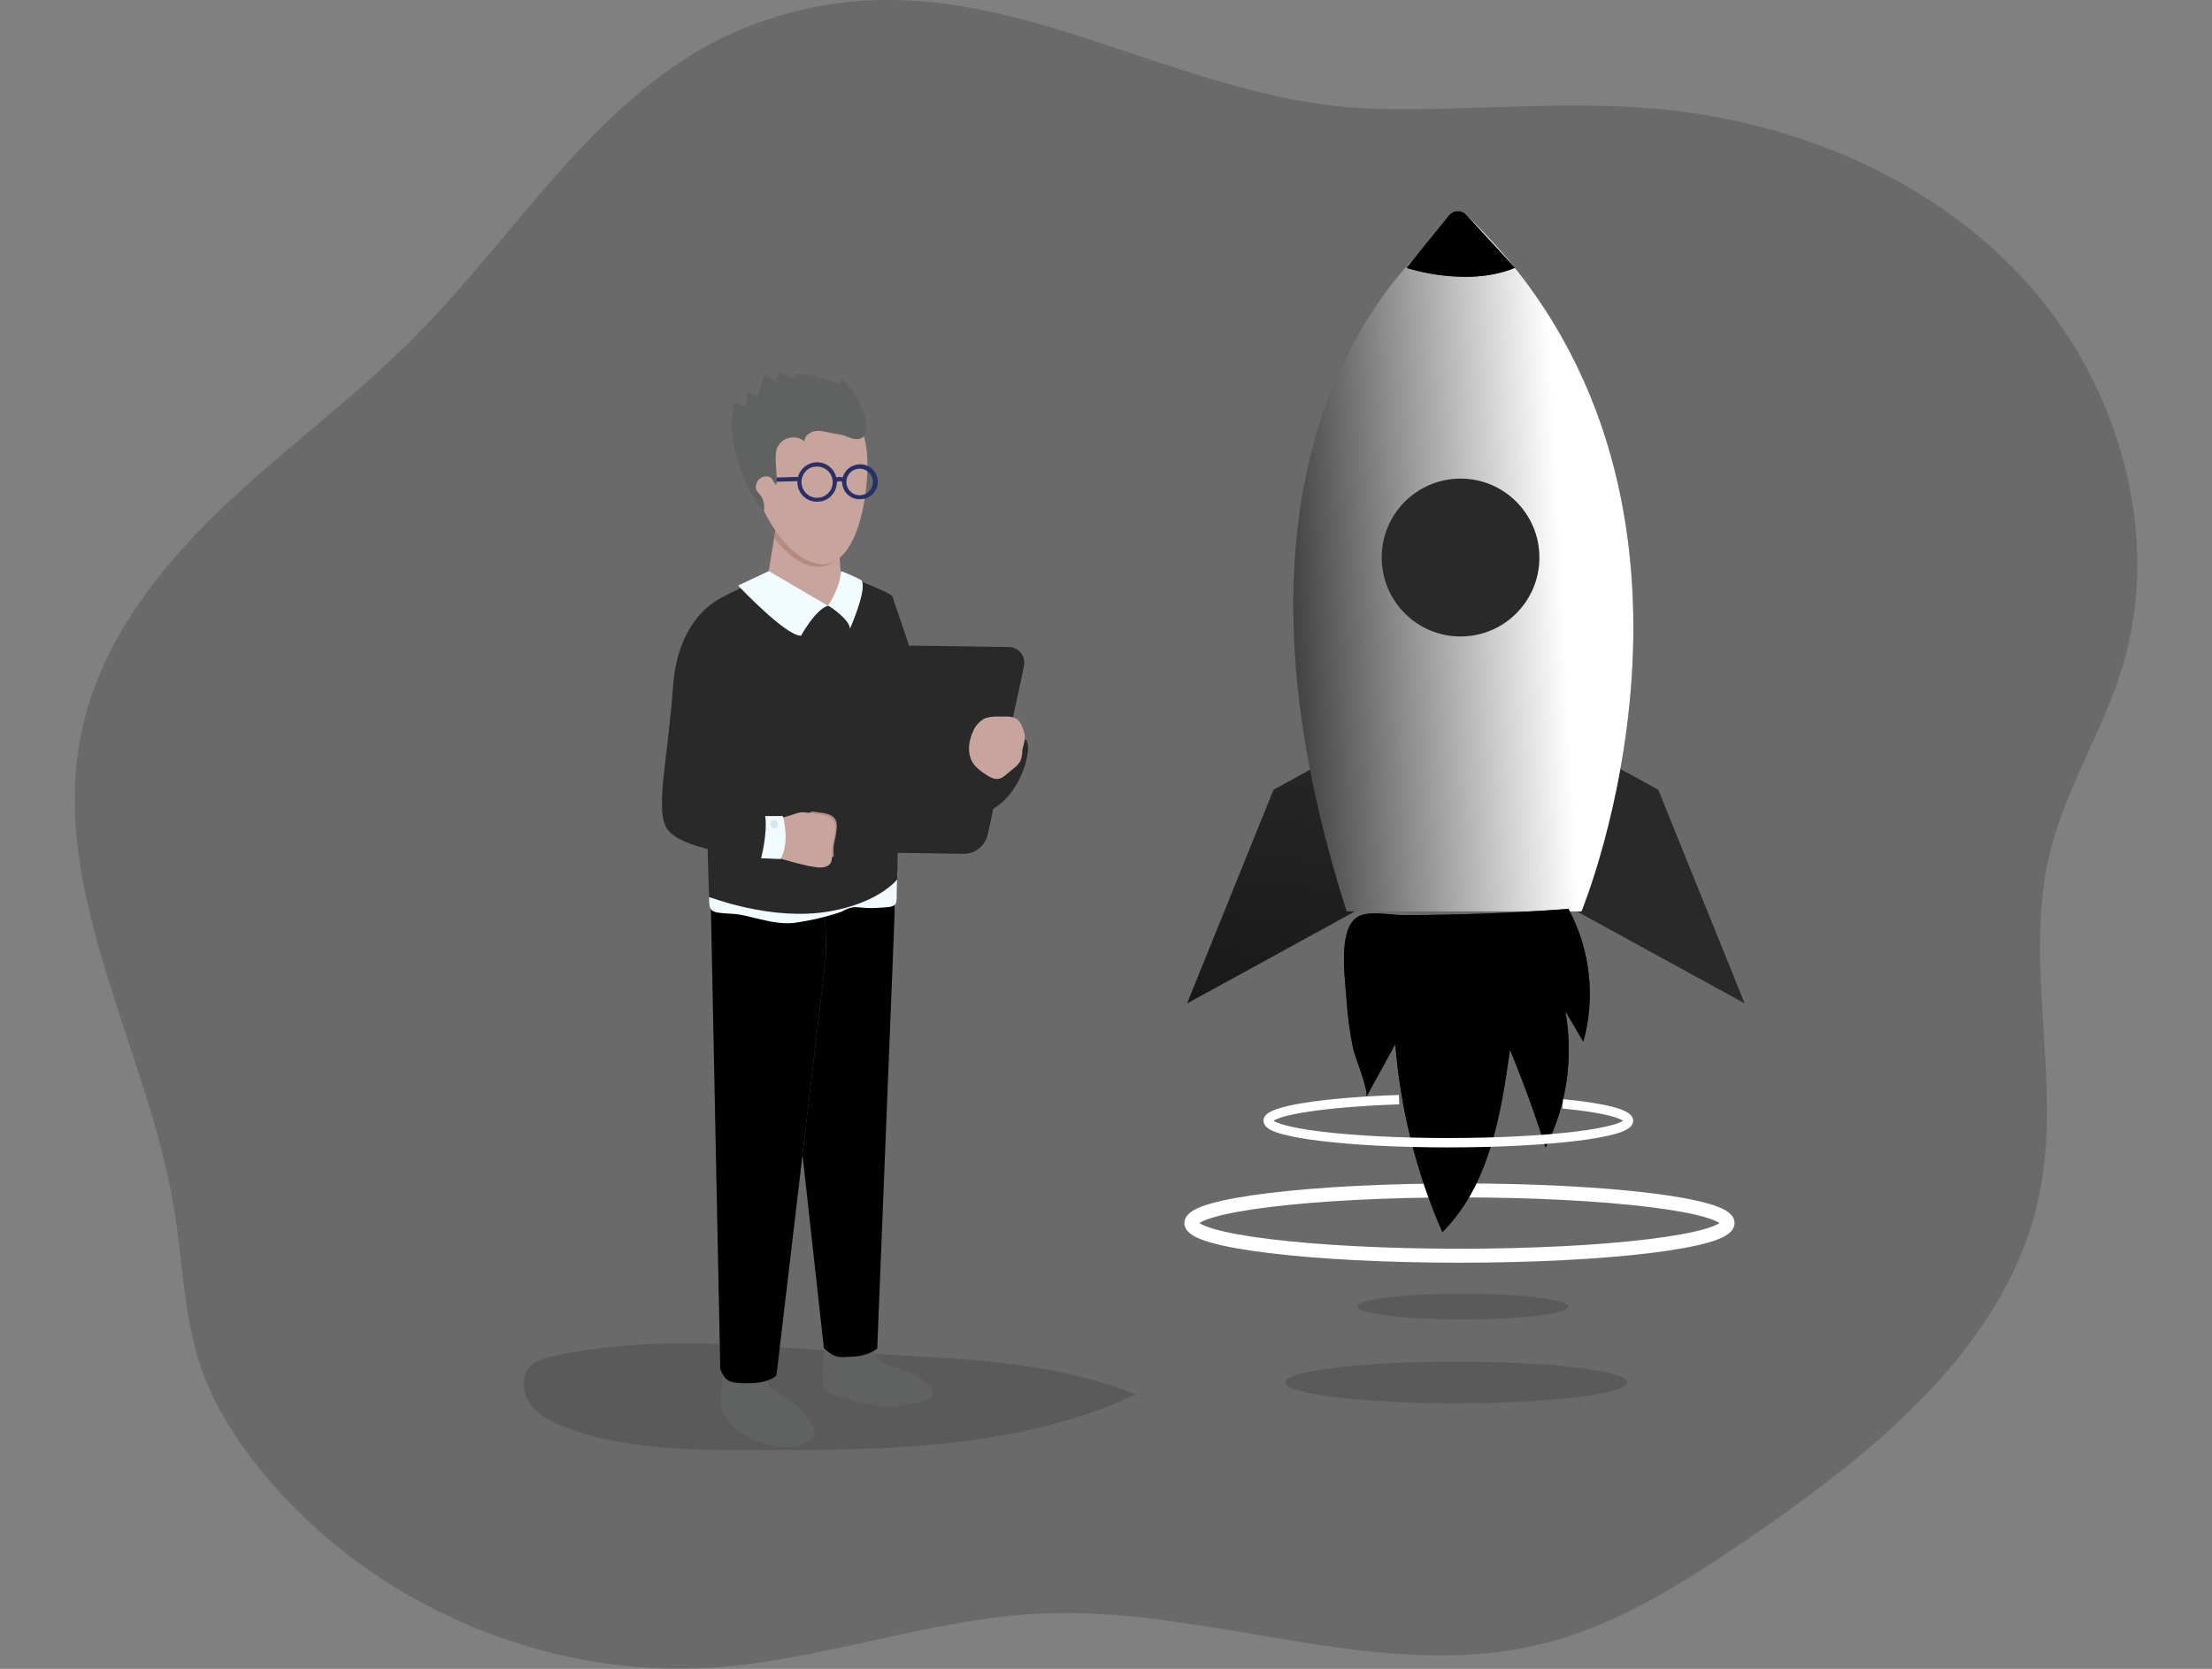 <svg width="692" height="522" viewBox="0 0 692 522" fill="none" xmlns="http://www.w3.org/2000/svg">
<rect x="0" y="0" width="692" height="522" fill="#808080" stroke="none"/>
<g clip-path="url(#clip0_1354_877)">
<path opacity="0.24" d="M233.477 8.509C189.271 26.046 163.618 71.105 130.158 104.954C110.97 124.411 88.723 140.471 68.995 159.364C49.266 178.256 31.817 200.894 25.82 227.541C14.415 278.05 46.208 327.382 54.531 378.491C57.182 394.815 57.458 411.655 62.746 427.307C66.932 439.695 74.128 450.893 82.451 460.916C116.163 501.798 170.118 525.096 222.971 521.591C257.834 519.275 291.33 506.131 326.289 504.679C378.974 502.482 432.15 526.969 483.251 513.993C506.817 507.992 527.685 494.488 547.737 480.733C587.529 453.426 628.953 419.938 638.199 372.538C644.987 337.729 632.898 301.035 641.329 266.599C646.222 246.614 657.723 228.861 663.792 209.2C676.684 167.514 662.916 120.09 633.546 87.838C604.175 55.585 561.073 37.773 517.635 33.992C489.152 31.507 460.489 34.64 431.898 34.088C362.124 32.816 305.877 -20.214 233.477 8.509Z" fill="#292929"/>
<path opacity="0.24" d="M173.837 424.007C170.863 424.607 167.697 425.387 165.694 427.608C162.876 430.824 163.511 436.01 166.09 439.431C168.668 442.851 172.686 444.796 176.667 446.32C195.424 453.522 216.028 453.582 236.104 453.606C276.628 453.606 318.686 453.366 355.385 436.142C325.726 424.679 298.107 425.243 267.237 423.058C235.12 420.886 205.966 417.429 173.837 424.007Z" fill="#292929"/>
<path d="M417.483 236.568L398.415 247.023L371.383 313.844L428.613 282.48L417.483 236.568Z" fill="#292929"/>
<path d="M499.694 236.568L518.762 247.023L545.794 313.844L488.564 282.48L499.694 236.568Z" fill="#292929"/>
<path d="M417.483 236.568L398.415 247.023L371.383 313.844L428.613 282.48L417.483 236.568Z" fill="url(#paint0_linear_1354_877)"/>
<path d="M499.694 236.568L518.762 247.023L545.794 313.844L488.564 282.48L499.694 236.568Z" fill="url(#paint1_linear_1354_877)"/>
<path d="M273.497 419.686C273.127 420.984 273.206 422.369 273.719 423.617C274.233 424.865 275.152 425.903 276.327 426.564C277.497 427.087 278.725 427.466 279.985 427.692C283.853 428.641 287.434 430.515 290.419 433.153C290.905 433.474 291.301 433.914 291.57 434.43C291.838 434.947 291.971 435.524 291.954 436.106C291.678 437.438 290.119 438.003 288.8 438.315C286.026 439.069 283.194 439.587 280.333 439.863C274.517 440.259 268.76 438.663 263.147 437.042C261.013 436.43 257.798 435.506 257.307 433.021C257.208 431.309 257.288 429.591 257.547 427.896L257.918 419.254" fill="#606161"/>
<path d="M240.362 429.996C240.107 430.656 240.048 431.375 240.193 432.067C240.337 432.76 240.679 433.395 241.177 433.897C242.186 434.885 243.339 435.714 244.595 436.358C247.912 438.372 250.838 440.971 253.23 444.028C254.334 445.432 255.365 447.269 254.669 448.913C254.299 449.676 253.71 450.311 252.978 450.737C250.584 452.131 247.825 452.767 245.063 452.562C238.095 452.382 227.793 448.025 225.779 440.475C225.143 438.134 225.839 434.929 225.934 432.517L226.186 426.695" fill="#606161"/>
<path d="M279.853 286.177L274.432 421.811C272.34 423.349 269.831 424.216 267.236 424.296C262.235 424.584 261.336 424.944 257.738 421.667L242.027 279.419L279.853 278.627V286.177Z" fill="#606161"/>
<path d="M279.853 286.177L274.432 421.811C272.34 423.349 269.831 424.216 267.236 424.296C262.235 424.584 261.336 424.944 257.738 421.667L242.027 279.419L279.853 278.627V286.177Z" fill="url(#paint2_linear_1354_877)"/>
<path d="M258.482 298.36L242.892 430.273C242.892 430.273 240.637 432.59 234.497 432.674C227.529 432.758 226.893 431.81 225.334 428.281L222.252 276.971L258.051 283.08L258.482 298.36Z" fill="#606161"/>
<path d="M258.482 298.36L242.892 430.273C242.892 430.273 240.637 432.59 234.497 432.674C227.529 432.758 226.893 431.81 225.334 428.281L222.252 276.971L258.051 283.08L258.482 298.36Z" fill="url(#paint3_linear_1354_877)"/>
<path d="M263.339 285.156C258.454 286.81 253.422 287.991 248.312 288.685C241.536 289.381 234.436 286.104 229.123 285.828C222.036 285.468 221.844 285.24 221.844 280.619C221.844 278.29 280.777 272.709 280.777 272.709C280.777 272.709 280.501 276.97 280.513 280.907C280.513 283.86 279.253 283.692 273.893 284.004C268.532 284.316 267.5 282.684 263.339 285.156Z" fill="#F2FBFF"/>
<path d="M240.086 181.017C240.086 181.017 230.204 183.586 223.152 188.723C218.799 191.892 221.809 280.618 221.809 280.618C222.241 280.546 241.177 288.228 259.49 285.071C275.081 282.383 280.706 275.061 280.706 275.061C280.706 275.061 282.109 189.923 279.075 186.431C277.731 184.87 262.896 179.385 262.896 179.385C262.896 179.385 256.42 189.131 240.086 181.017Z" fill="#292929"/>
<path d="M240.086 181.017C240.086 181.017 230.204 183.586 223.152 188.723C218.799 191.892 221.809 280.618 221.809 280.618C222.241 280.546 241.177 288.228 259.49 285.071C275.081 282.383 280.706 275.061 280.706 275.061C280.706 275.061 282.109 189.923 279.075 186.431C277.731 184.87 262.896 179.385 262.896 179.385C262.896 179.385 256.42 189.131 240.086 181.017Z" fill="url(#paint4_linear_1354_877)"/>
<path d="M243.324 161.309L240.086 181.018C240.086 181.018 247.282 191.628 256.48 190.044C265.679 188.459 263.364 184.186 263.364 184.186L262.165 167.538C262.165 167.538 253.902 168.991 243.324 161.309Z" fill="#C8A59C"/>
<path d="M242.184 168.222L243.383 161.309C253.961 168.991 259.453 165.726 259.453 165.726L262.008 174.668C260.571 176.173 258.635 177.103 256.563 177.285C251.43 177.645 246.297 173.624 242.184 168.222Z" fill="#B58B81"/>
<path d="M240.493 178.641L230.898 183.154C230.898 183.154 246.009 199.142 250.615 198.83C250.615 198.83 254.968 190.74 259.01 189.467L240.493 178.641Z" fill="#F2FBFF"/>
<path d="M262.717 181.39C261.924 184.254 260.686 186.977 259.047 189.456C259.946 189.804 265.811 193.897 265.907 196.657C265.907 196.657 271.735 183.454 269.325 181.378C267.309 180.35 265.239 179.433 263.124 178.629L262.717 181.39Z" fill="#F2FBFF"/>
<path d="M227.048 186.383C227.048 186.383 212.213 191.184 210.534 214.89C208.999 236.495 205.137 252.183 208.279 258.581C212.369 266.923 240.972 268.304 240.972 268.304C241.663 264.152 241.488 259.901 240.456 255.82L224.781 249.555C224.781 249.555 227.3 190.08 227.048 186.383Z" fill="#292929"/>
<path d="M235.037 146.953C235.817 157.888 247.03 177.213 257.943 176.433C268.857 175.652 272.035 153.027 271.255 142.092C270.476 131.157 264.348 124.952 253.41 125.732C250.811 125.917 248.275 126.614 245.945 127.781C243.615 128.948 241.538 130.563 239.831 132.533C238.125 134.504 236.824 136.792 236.001 139.266C235.178 141.74 234.851 144.352 235.037 146.953Z" fill="#C8A59C"/>
<path d="M260.76 266.587C260.496 264.499 261.48 262.494 261.767 258.941C262.055 255.389 259.753 254.464 256.383 254.14C255.459 254.032 254.74 253.924 254.128 253.828C250.986 254.584 253.492 258.401 253.66 261.03C253.828 263.659 253.241 267.428 254.152 268.232C254.536 268.58 257.426 268.424 260.772 267.992C260.826 267.525 260.822 267.053 260.76 266.587Z" fill="#B58B81"/>
<path d="M262.835 165.138C262.835 165.138 262.536 164.862 260.245 165.03C257.525 165.169 254.799 164.976 252.126 164.454C250.363 164.01 249.523 164.286 249.727 166.651C249.931 169.015 251.778 171.116 256.407 171.368C261.6 171.644 263.783 169.687 264.191 167.347C264.478 165.654 263.411 165.09 262.835 165.138Z" fill="#C8A59C"/>
<path d="M242.891 256.192C244.837 255.777 246.756 255.24 248.635 254.584C251.106 253.647 251.885 254.199 255.507 254.584C259.129 254.968 261.611 255.892 261.3 259.529C260.988 263.166 259.944 265.206 260.22 267.331C260.496 269.455 259.837 271.28 256.622 271.352C253.408 271.424 242.891 268.183 242.891 268.183" fill="#C8A59C"/>
<path d="M239.389 255.244H244.894C244.894 255.244 247.292 263.19 244.174 268.7L238.094 268.447C238.094 268.447 240.157 260.718 239.389 255.244Z" fill="#F2FBFF"/>
<path d="M242.172 259.098C242.841 259.098 243.383 258.523 243.383 257.814C243.383 257.104 242.841 256.529 242.172 256.529C241.503 256.529 240.961 257.104 240.961 257.814C240.961 258.523 241.503 259.098 242.172 259.098Z" fill="#D2E8EC"/>
<path d="M263.627 152.115C263.447 151.42 263.406 150.696 263.507 149.985C263.608 149.275 263.848 148.591 264.215 147.974C264.574 147.353 265.055 146.812 265.627 146.381C266.2 145.95 266.853 145.638 267.549 145.465C268.253 145.248 268.995 145.175 269.728 145.253C270.462 145.33 271.172 145.556 271.816 145.915C272.46 146.275 273.024 146.762 273.475 147.346C273.926 147.93 274.254 148.6 274.439 149.314C274.624 150.029 274.662 150.773 274.551 151.503C274.441 152.233 274.183 152.933 273.795 153.56C273.407 154.188 272.895 154.73 272.292 155.154C271.688 155.578 271.005 155.875 270.283 156.028H270.091C268.717 156.336 267.278 156.101 266.073 155.372C264.869 154.643 263.992 153.476 263.627 152.115ZM267.873 146.737C266.809 147.014 265.899 147.701 265.342 148.649C264.784 149.596 264.625 150.726 264.898 151.791C265.101 152.58 265.532 153.293 266.137 153.839C266.742 154.385 267.495 154.741 268.301 154.862C269.106 154.984 269.93 154.865 270.669 154.52C271.407 154.176 272.028 153.622 272.454 152.926C272.88 152.231 273.092 151.426 273.064 150.611C273.035 149.796 272.768 149.007 272.295 148.343C271.821 147.679 271.163 147.17 270.403 146.878C269.642 146.586 268.812 146.524 268.016 146.701L267.873 146.737Z" fill="#292F67"/>
<path d="M252.486 156.111C251.784 155.698 251.17 155.151 250.68 154.5C250.19 153.849 249.834 153.107 249.632 152.318C249.328 151.132 249.381 149.883 249.786 148.728C250.191 147.573 250.928 146.564 251.906 145.828C252.883 145.092 254.056 144.663 255.277 144.594C256.498 144.525 257.712 144.82 258.766 145.441C259.82 146.062 260.666 146.981 261.198 148.083C261.73 149.186 261.924 150.421 261.755 151.633C261.586 152.845 261.062 153.98 260.249 154.895C259.436 155.809 258.371 156.462 257.187 156.771H256.959C255.439 157.132 253.838 156.896 252.486 156.111ZM254.405 146.04C253.778 146.199 253.19 146.481 252.673 146.87C252.157 147.259 251.723 147.747 251.397 148.306C251.071 148.865 250.86 149.483 250.775 150.124C250.69 150.765 250.734 151.417 250.903 152.042C251.144 152.969 251.652 153.805 252.364 154.445C253.075 155.086 253.96 155.503 254.907 155.644C255.853 155.786 256.821 155.645 257.689 155.241C258.556 154.836 259.286 154.185 259.787 153.369C260.288 152.552 260.538 151.606 260.506 150.649C260.473 149.691 260.161 148.764 259.606 147.983C259.052 147.202 258.28 146.602 257.388 146.256C256.495 145.911 255.52 145.835 254.585 146.04H254.405Z" fill="#292F67"/>
<path d="M263.483 150.818L264.742 150.446C264.661 150.192 264.525 149.96 264.342 149.767C264.159 149.574 263.935 149.424 263.686 149.33C263.131 149.177 262.549 149.149 261.981 149.246C261.413 149.344 260.873 149.565 260.4 149.894L261.024 151.094C262.307 150.398 262.931 150.47 263.183 150.578C263.31 150.616 263.417 150.702 263.483 150.818Z" fill="#292F67"/>
<path d="M250.147 150.47L250.099 149.162L242.615 149.378L242.675 150.686L250.147 150.47Z" fill="#292F67"/>
<path d="M279.073 186.432C279.073 186.432 287.36 209.549 292.517 228.286C297.674 247.023 312.905 228.61 312.905 228.61C312.905 228.61 321.3 228.286 321.612 233.412C321.924 238.537 316.815 255.017 302.256 255.377C287.696 255.737 272.273 236.64 272.273 236.64L279.073 186.432Z" fill="#292929"/>
<path d="M301.368 266.756L271.758 266.324C270.991 266.367 270.225 266.23 269.52 265.922C268.816 265.615 268.194 265.146 267.704 264.554C267.214 263.962 266.87 263.263 266.699 262.513C266.528 261.764 266.536 260.984 266.721 260.238L278.03 207.845C278.472 206.158 279.458 204.665 280.835 203.597C282.212 202.529 283.903 201.946 285.646 201.939L315.256 202.372C316.024 202.326 316.792 202.461 317.497 202.768C318.202 203.074 318.826 203.543 319.316 204.136C319.807 204.729 320.151 205.429 320.321 206.18C320.491 206.93 320.481 207.711 320.293 208.457L308.996 260.85C308.552 262.538 307.564 264.032 306.184 265.1C304.805 266.168 303.112 266.75 301.368 266.756Z" fill="#292929"/>
<path d="M301.368 266.756L271.758 266.324C270.991 266.367 270.225 266.23 269.52 265.922C268.816 265.615 268.194 265.146 267.704 264.554C267.214 263.962 266.87 263.263 266.699 262.513C266.528 261.764 266.536 260.984 266.721 260.238L278.03 207.845C278.472 206.158 279.458 204.665 280.835 203.597C282.212 202.529 283.903 201.946 285.646 201.939L315.256 202.372C316.024 202.326 316.792 202.461 317.497 202.768C318.202 203.074 318.826 203.543 319.316 204.136C319.807 204.729 320.151 205.429 320.321 206.18C320.491 206.93 320.481 207.711 320.293 208.457L308.996 260.85C308.552 262.538 307.564 264.032 306.184 265.1C304.805 266.168 303.112 266.75 301.368 266.756Z" fill="url(#paint5_linear_1354_877)"/>
<path d="M301.573 267.067L273.246 266.647C272.514 266.684 271.782 266.548 271.111 266.251C270.44 265.955 269.848 265.505 269.382 264.938C268.916 264.371 268.589 263.703 268.427 262.986C268.265 262.27 268.272 261.526 268.449 260.814L279.243 210.677C279.67 209.062 280.617 207.633 281.937 206.611C283.257 205.589 284.877 205.031 286.546 205.023L314.885 205.444C315.619 205.404 316.351 205.538 317.024 205.834C317.696 206.13 318.289 206.58 318.756 207.148C319.223 207.715 319.55 208.385 319.711 209.102C319.872 209.819 319.862 210.564 319.683 211.277L308.889 261.414C308.461 263.031 307.513 264.461 306.19 265.483C304.867 266.505 303.244 267.062 301.573 267.067Z" fill="#292929"/>
<path d="M320.654 231.023C320.631 229.862 320.383 228.716 319.922 227.65C319.606 226.567 318.97 225.605 318.099 224.89C317.135 224.346 316.039 224.08 314.933 224.121C313.818 224.121 312.69 224.121 311.575 224.121C310.345 224.101 309.123 224.321 307.977 224.77C306.339 225.662 305.065 227.102 304.379 228.839C302.844 232.115 302.52 236.28 304.715 239.149C305.684 240.288 306.825 241.268 308.097 242.054C309.476 243.002 311.095 243.998 312.714 243.554C313.485 243.283 314.189 242.849 314.777 242.282L317.176 240.289C317.994 239.68 318.686 238.918 319.214 238.045C319.654 236.917 319.866 235.714 319.838 234.504C320.168 233.358 320.44 232.196 320.654 231.023Z" fill="#C8A59C"/>
<path d="M269.791 127.917C268.252 124.264 266.001 120.955 263.171 118.182L262.943 120.379C258.448 118.324 253.596 117.166 248.659 116.97L249.091 118.506C247.295 118.057 245.572 117.358 243.97 116.43L242.423 119.19C241.372 118.356 240.22 117.658 238.993 117.114L236.99 124.316C236.424 124.013 235.9 123.637 235.431 123.199C234.903 122.839 234.052 122.731 233.716 123.271C233.586 123.531 233.532 123.822 233.56 124.112V127.208L230.61 126.152C230.484 126.093 230.347 126.063 230.208 126.063C230.069 126.063 229.932 126.093 229.806 126.152C229.709 126.234 229.628 126.334 229.571 126.448C229.513 126.561 229.479 126.685 229.471 126.812C227.324 137.543 231.869 151.503 238.933 159.845C239.205 158.559 239.071 157.221 238.549 156.016C237.962 154.479 236.151 153.615 236.463 151.995C236.545 151.175 236.928 150.416 237.537 149.862C238.146 149.308 238.938 148.999 239.761 148.994C242.051 149.258 241.2 150.098 242.831 151.731C243.406 148.55 242.027 143.329 243.023 140.268C243.352 139.462 243.866 138.745 244.522 138.174C245.178 137.602 245.958 137.192 246.8 136.977C247.643 136.761 248.524 136.745 249.374 136.931C250.223 137.117 251.018 137.499 251.693 138.047C251.621 136.007 254.02 134.698 256.059 134.77C258.098 134.842 260.412 135.623 262.571 135.887C264.406 136.103 266.289 137.387 268.052 137.363C272.585 137.291 270.762 130.473 269.791 127.917Z" fill="#606161"/>
<path opacity="0.24" d="M457.587 412.7C475.821 412.7 490.603 410.9 490.603 408.679C490.603 406.458 475.821 404.658 457.587 404.658C439.352 404.658 424.57 406.458 424.57 408.679C424.57 410.9 439.352 412.7 457.587 412.7Z" fill="#292929"/>
<path opacity="0.24" d="M455.585 438.928C485.159 438.928 509.133 436.01 509.133 432.41C509.133 428.811 485.159 425.893 455.585 425.893C426.011 425.893 402.037 428.811 402.037 432.41C402.037 436.01 426.011 438.928 455.585 438.928Z" fill="#292929"/>
<path d="M456.579 392.775C502.904 392.775 540.457 388.202 540.457 382.56C540.457 376.919 502.904 372.346 456.579 372.346C410.255 372.346 372.701 376.919 372.701 382.56C372.701 388.202 410.255 392.775 456.579 392.775Z" stroke="white" stroke-width="4.37" stroke-miterlimit="10"/>
<path d="M458.451 66.916C458.451 66.916 368.325 119.885 421.274 285.083H494.742C494.742 285.083 549.285 153.626 458.451 66.916Z" fill="#292929"/>
<path d="M458.451 66.916C458.451 66.916 368.325 119.885 421.274 285.083H494.742C494.742 285.083 549.285 153.626 458.451 66.916Z" fill="url(#paint6_linear_1354_877)"/>
<path d="M456.915 199.082C470.54 199.082 481.585 188.027 481.585 174.391C481.585 160.755 470.54 149.701 456.915 149.701C443.291 149.701 432.246 160.755 432.246 174.391C432.246 188.027 443.291 199.082 456.915 199.082Z" fill="#292929"/>
<path d="M427.437 343.12L436.504 326.591C438.107 346.88 443.085 366.759 451.231 385.406C465.874 370.823 469.544 348.809 472.374 328.332C476.532 338.382 480.246 348.597 483.516 358.976C490.161 345.783 492.33 330.782 489.692 316.245L495.329 325.847C499.181 311.918 497.519 297.038 490.687 284.305C479.046 285.169 467.381 285.741 455.692 286.021C450.096 286.165 444.475 286.237 438.83 286.237C435.125 286.237 428.301 284.785 424.919 286.669C418.418 290.27 420.793 305.79 421.201 312.164C421.538 317.434 422.231 322.675 423.276 327.852C423.767 330.288 428.361 341.439 427.437 343.12Z" fill="#292929"/>
<path d="M427.437 343.12L436.504 326.591C438.107 346.88 443.085 366.759 451.231 385.406C465.874 370.823 469.544 348.809 472.374 328.332C476.532 338.382 480.246 348.597 483.516 358.976C490.161 345.783 492.33 330.782 489.692 316.245L495.329 325.847C499.181 311.918 497.519 297.038 490.687 284.305C479.046 285.169 467.381 285.741 455.692 286.021C450.096 286.165 444.475 286.237 438.83 286.237C435.125 286.237 428.301 284.785 424.919 286.669C418.418 290.27 420.793 305.79 421.201 312.164C421.538 317.434 422.231 322.675 423.276 327.852C423.767 330.288 428.361 341.439 427.437 343.12Z" fill="url(#paint7_linear_1354_877)"/>
<path d="M439.911 322.366L445.427 312.284C446.413 324.656 449.453 336.777 454.422 348.149C463.345 339.254 465.587 325.823 467.314 313.34C469.857 319.477 472.124 325.711 474.114 332.041C478.166 323.991 479.488 314.839 477.88 305.97L481.31 311.852C483.679 303.337 482.665 294.236 478.48 286.453C471.38 286.981 464.268 287.333 457.144 287.509C453.715 287.589 450.285 287.629 446.855 287.629C444.6 287.629 440.438 286.741 438.376 287.894C434.406 290.114 435.845 299.56 436.097 303.497C436.309 306.723 436.733 309.931 437.368 313.1C437.668 314.54 440.462 321.346 439.911 322.366Z" fill="url(#paint8_linear_1354_877)"/>
<path d="M440.029 83.781C440.029 83.781 458.714 90.082 473.909 83.781L458.822 67.36C458.462 66.969 458.023 66.659 457.533 66.453C457.043 66.246 456.515 66.148 455.983 66.164C455.452 66.18 454.931 66.31 454.454 66.545C453.977 66.781 453.557 67.116 453.221 67.528L440.029 83.781Z" fill="#292929"/>
<path d="M440.029 83.781C440.029 83.781 458.714 90.082 473.909 83.781L458.642 67.168C458.305 66.801 457.892 66.511 457.433 66.318C456.974 66.124 456.478 66.032 455.98 66.046C455.482 66.061 454.993 66.183 454.546 66.403C454.099 66.624 453.704 66.938 453.389 67.324L440.029 83.781Z" fill="url(#paint9_linear_1354_877)"/>
<path d="M488.878 345.267C501.446 346.468 509.457 348.424 509.457 350.561C509.457 354.354 484.272 357.426 453.091 357.426C421.91 357.426 396.725 354.354 396.725 350.561C396.725 347.428 414.042 344.775 437.68 343.959" stroke="white" stroke-width="2.934" stroke-miterlimit="10"/>
</g>
<defs>
<linearGradient id="paint0_linear_1354_877" x1="408.057" y1="218.852" x2="381.808" y2="476.877" gradientUnits="userSpaceOnUse">
<stop stop-color="#010101" stop-opacity="0"/>
<stop offset="0.95" stop-color="#010101"/>
</linearGradient>
<linearGradient id="paint1_linear_1354_877" x1="24380.3" y1="15085.1" x2="22120.4" y2="31558.5" gradientUnits="userSpaceOnUse">
<stop stop-color="#010101" stop-opacity="0"/>
<stop offset="0.95" stop-color="#010101"/>
</linearGradient>
<linearGradient id="paint2_linear_1354_877" x1="9502.44" y1="49783.6" x2="277.267" y2="47288.4" gradientUnits="userSpaceOnUse">
<stop stop-color="#010101" stop-opacity="0"/>
<stop offset="0.95" stop-color="#010101"/>
</linearGradient>
<linearGradient id="paint3_linear_1354_877" x1="8453.79" y1="51322.9" x2="3325.97" y2="50915" gradientUnits="userSpaceOnUse">
<stop stop-color="#010101" stop-opacity="0"/>
<stop offset="0.95" stop-color="#010101"/>
</linearGradient>
<linearGradient id="paint4_linear_1354_877" x1="12514.1" y1="21470.1" x2="9716.71" y2="41829.4" gradientUnits="userSpaceOnUse">
<stop stop-color="#010101" stop-opacity="0"/>
<stop offset="0.95" stop-color="#010101"/>
</linearGradient>
<linearGradient id="paint5_linear_1354_877" x1="13009.5" y1="11148.8" x2="13456.9" y2="21536.1" gradientUnits="userSpaceOnUse">
<stop stop-color="#010101" stop-opacity="0"/>
<stop offset="0.95" stop-color="#010101"/>
</linearGradient>
<linearGradient id="paint6_linear_1354_877" x1="392.335" y1="180.369" x2="493.471" y2="175.132" gradientUnits="userSpaceOnUse">
<stop stop-color="white" stop-opacity="0"/>
<stop offset="0.95" stop-color="white"/>
</linearGradient>
<linearGradient id="paint7_linear_1354_877" x1="29228" y1="33381.9" x2="29925.2" y2="15636" gradientUnits="userSpaceOnUse">
<stop stop-color="#010101" stop-opacity="0"/>
<stop offset="0.95" stop-color="#010101"/>
</linearGradient>
<linearGradient id="paint8_linear_1354_877" x1="18047.7" y1="18884" x2="18306.3" y2="12278.8" gradientUnits="userSpaceOnUse">
<stop stop-color="#010101" stop-opacity="0"/>
<stop offset="0.95" stop-color="#010101"/>
</linearGradient>
<linearGradient id="paint9_linear_1354_877" x1="13378.7" y1="1801.98" x2="12082.6" y2="1430.08" gradientUnits="userSpaceOnUse">
<stop stop-color="#010101" stop-opacity="0"/>
<stop offset="0.95" stop-color="#010101"/>
</linearGradient>
<clipPath id="clip0_1354_877">
<rect width="692" height="522" fill="white"/>
</clipPath>
</defs>
</svg>
